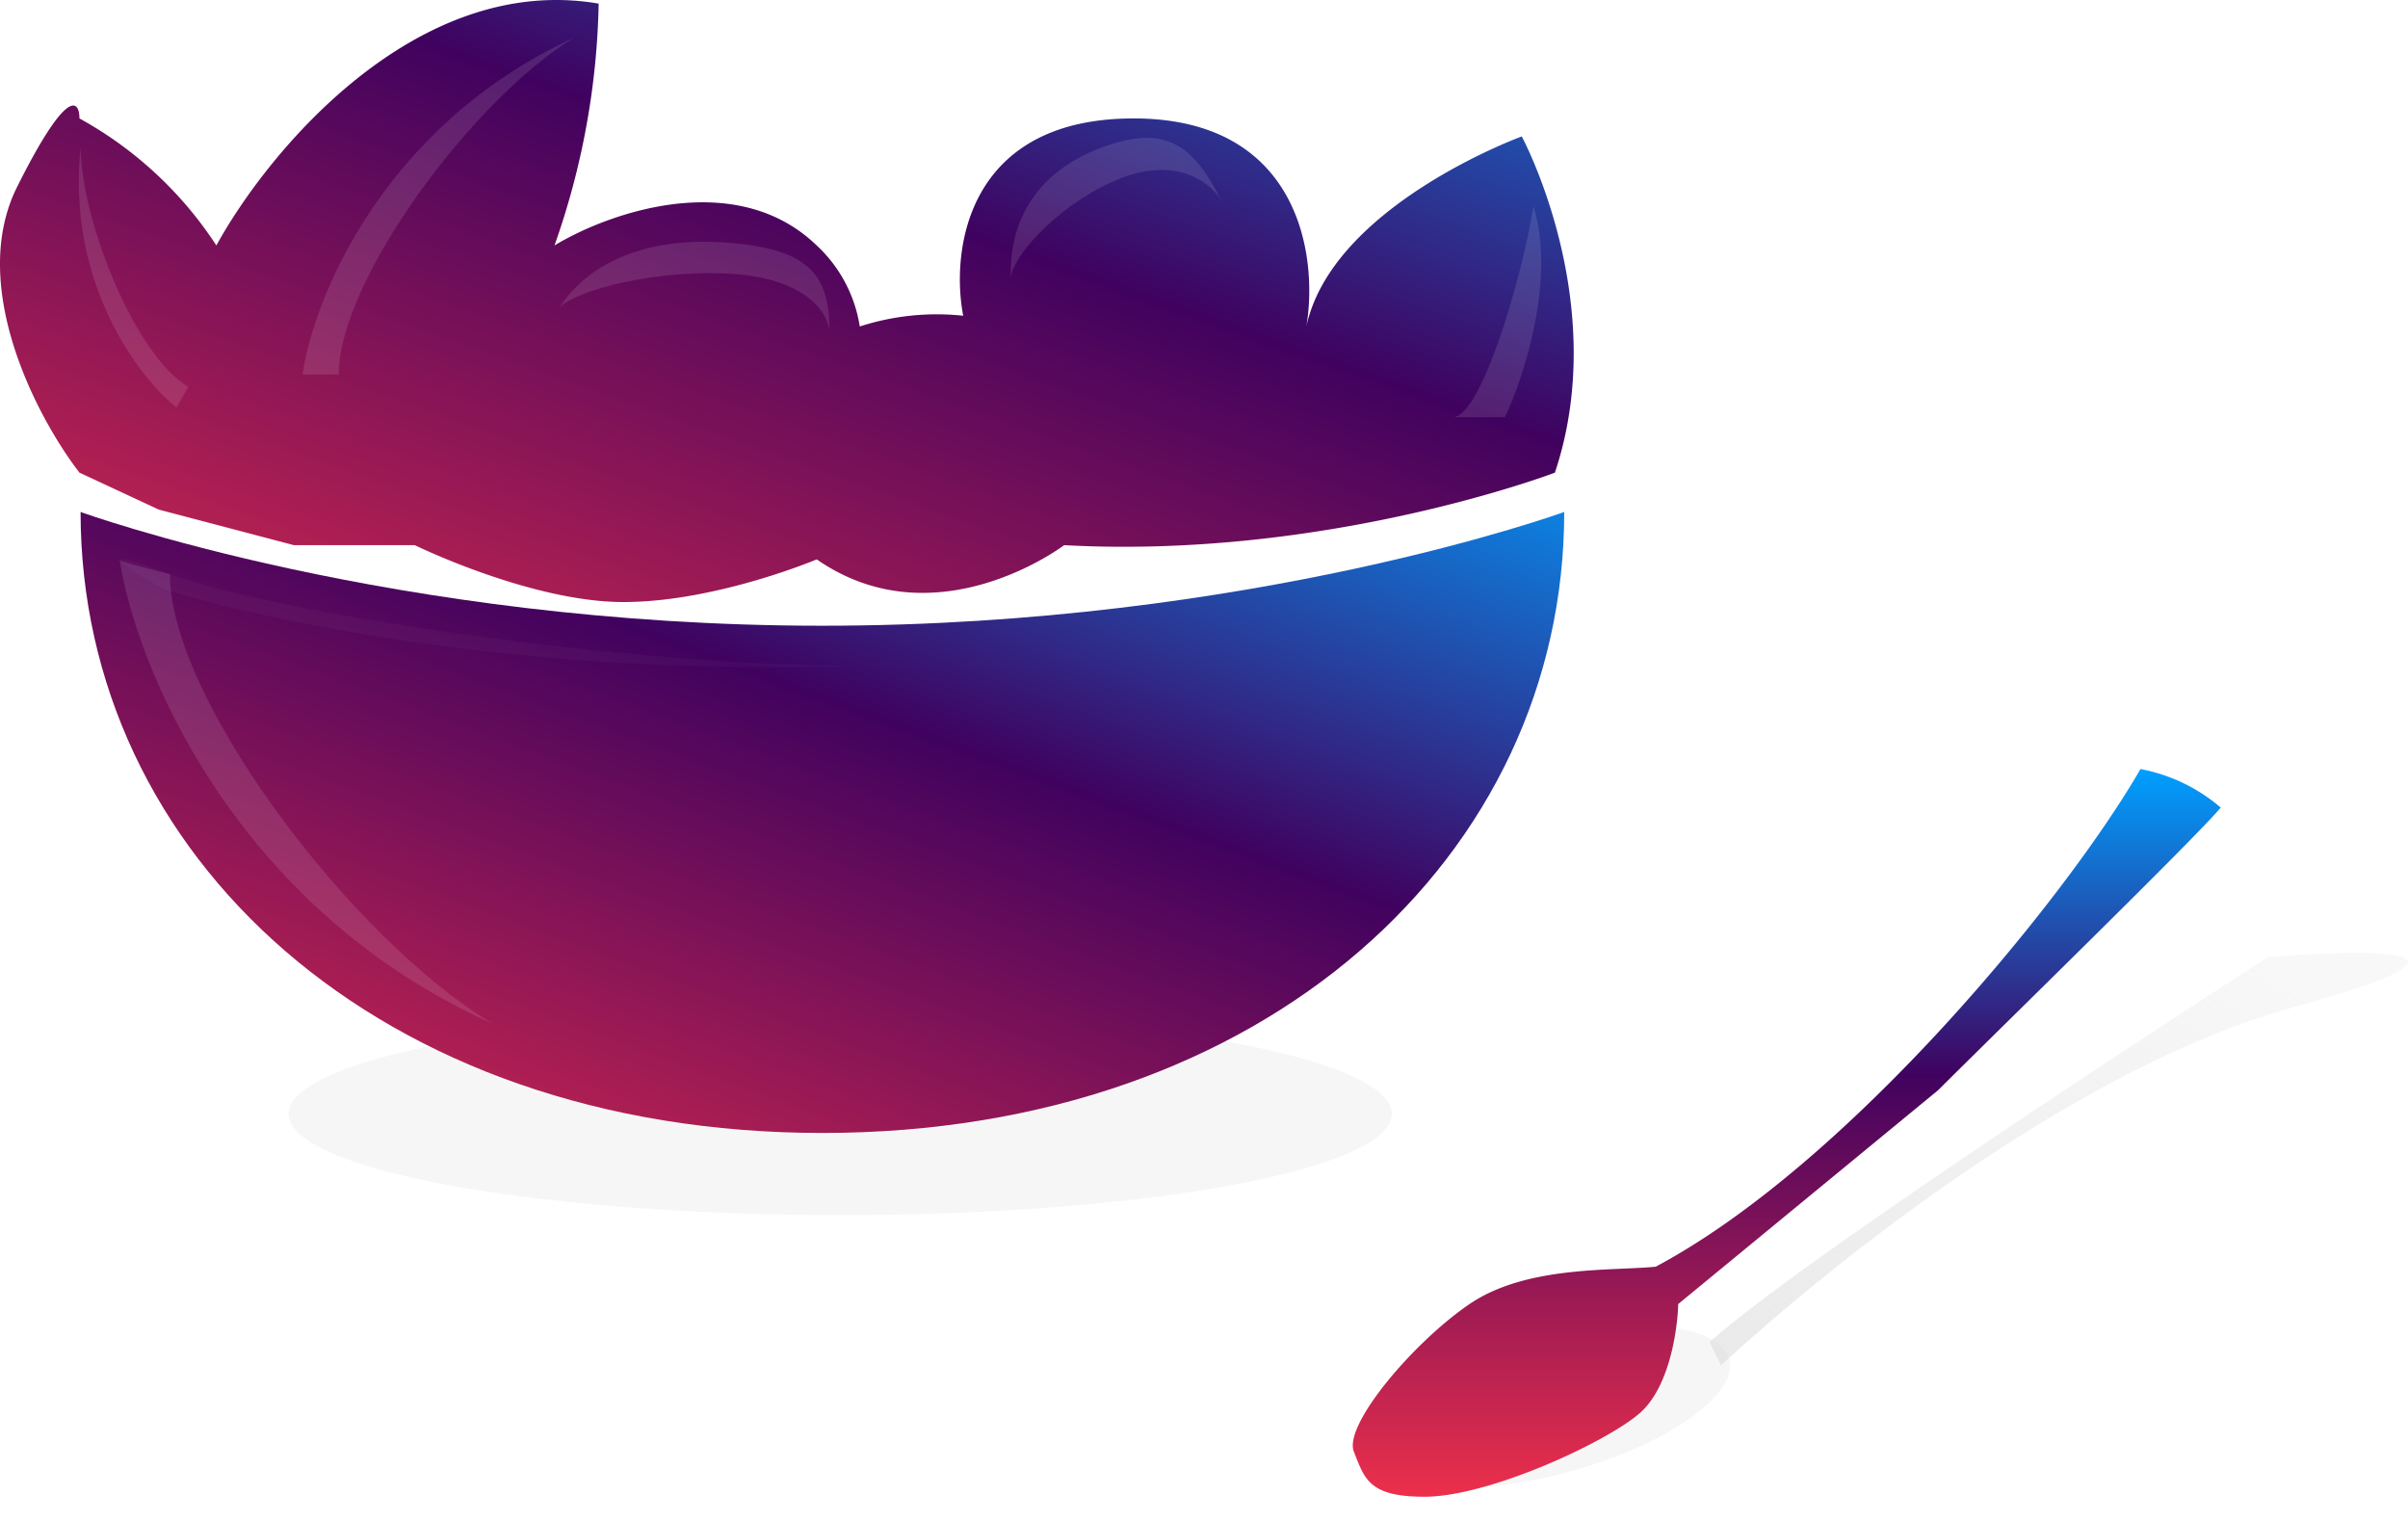 <svg xmlns="http://www.w3.org/2000/svg" xmlns:xlink="http://www.w3.org/1999/xlink" width="261.609" height="165.182" viewBox="0 0 261.609 165.182">
  <defs>
    <linearGradient id="linear-gradient" x1="0.95" y1="-0.043" x2="0.011" y2="0.98" gradientUnits="objectBoundingBox">
      <stop offset="0" stop-color="#dadada" stop-opacity="0.184"/>
      <stop offset="1" stop-color="#dadada" stop-opacity="0.569"/>
    </linearGradient>
    <linearGradient id="linear-gradient-2" x1="1.206" x2="0.13" y2="1.232" gradientUnits="objectBoundingBox">
      <stop offset="0" stop-color="#009fff"/>
      <stop offset="0.419" stop-color="#40025f"/>
      <stop offset="1" stop-color="#ec2f4b"/>
    </linearGradient>
    <linearGradient id="linear-gradient-4" x1="0.5" y1="0" x2="0.5" y2="1" xlink:href="#linear-gradient-2"/>
  </defs>
  <g id="Groupe_66" data-name="Groupe 66" transform="translate(352 -979)">
    <g id="Groupe_64" data-name="Groupe 64" transform="translate(-324.647 977)">
      <ellipse id="Ellipse_14" data-name="Ellipse 14" cx="59.928" cy="11" rx="59.928" ry="11" transform="translate(4 112)" fill="rgba(48,46,46,0.04)"/>
    </g>
    <g id="Groupe_65" data-name="Groupe 65" transform="translate(-3)">
      <g id="Groupe_61" data-name="Groupe 61" transform="translate(-353.03 978.544)">
        <ellipse id="Ellipse_15" data-name="Ellipse 15" cx="20.23" cy="7.325" rx="20.23" ry="7.325" transform="matrix(0.966, -0.259, 0.259, 0.966, 150.91, 151.488)" fill="rgba(48,46,46,0.04)"/>
      </g>
      <path id="Tracé_146" data-name="Tracé 146" d="M-162.029,1127.33s32.439-30.652,62.113-38.885-2.692-5.472-2.692-5.472-49.145,31.563-60.657,41.814Z" fill="url(#linear-gradient)"/>
    </g>
    <g id="socomptoir" transform="translate(-353.03 978.544)">
      <g id="Groupe_60" data-name="Groupe 60">
        <path id="Tracé_136" data-name="Tracé 136" d="M170.97,56.073c0,37.258-32.443,67.461-80.593,67.461S9.784,93.331,9.784,56.073c0,0,33.988,12.359,80.593,12.359S170.97,56.073,170.97,56.073Z" fill="url(#linear-gradient-2)"/>
      </g>
      <path id="Tracé_137" data-name="Tracé 137" d="M9.662,51.8C5.149,45.964-2.523,31.58,2.892,20.752s6.769-9.465,6.769-7.431a41.836,41.836,0,0,1,14.876,13.8C30.108,16.948,46.214-2.548,66.07.849a83.308,83.308,0,0,1-4.8,26.273c5.83-3.538,19.69-8.492,28.489,0a15.2,15.2,0,0,1,4.679,8.8,27.141,27.141,0,0,1,11.236-1.165c-1.371-7.145.411-21.435,18.512-21.435s20.055,15.067,18.77,22.6c2.828-13.145,23.4-20.644,23.4-20.644s9.77,18.086,3.6,36.524c0,0-24.734,9.448-53.315,7.876,0,0-13.9,10.557-26.879,1.545,0,0-10.972,4.635-21.013,4.635s-22.659-6.18-22.659-6.18H32.958L18.281,55.816Z" fill="url(#linear-gradient-2)"/>
      <path id="Tracé_138" data-name="Tracé 138" d="M14.015,61.223l.016.106c.831.358,5.46,1.5,5.46,1.5,0,13.586,19.87,39.751,35.1,48.863-28.4-12.735-38.87-39.332-40.556-50.362C13.877,61.262,13.854,61.223,14.015,61.223Z" fill="rgba(245,245,245,0.12)"/>
      <path id="Tracé_139" data-name="Tracé 139" d="M94.389,72.761C49.844,74.306,19.846,64.779,19,64.522c0,0-11.273-6.131.314-1.754S70.483,72.942,94.389,72.761Z" fill="rgba(245,245,245,0.03)"/>
      <path id="Tracé_140" data-name="Tracé 140" d="M9.784,16.42c-1.537,14.78,6.307,25.024,10.421,28.3l1.29-2.235C15.916,39.261,9.9,24.861,9.784,16.42Z" fill="rgba(245,245,245,0.12)"/>
      <path id="Tracé_141" data-name="Tracé 141" d="M63.341,4.576c-20.71,9.56-28.264,28.359-29.452,36.563h3.939C37.829,30.973,52.273,11.394,63.341,4.576Z" fill="rgba(245,245,245,0.12)"/>
      <path id="Tracé_142" data-name="Tracé 142" d="M167.623,22.857c2.472,7.828-1.03,18.539-3.09,22.916h-5.665C161.958,45.771,166.421,30.5,167.623,22.857Z" fill="rgba(245,245,245,0.12)"/>
      <path id="Tracé_143" data-name="Tracé 143" d="M80.85,30.23c8.033.606,10.214,4.435,10.3,6.274,0-5.926-1.93-8.806-10.3-9.62-8.637-.84-15.508,1.558-19.054,7C63.685,31.887,72.817,29.624,80.85,30.23Z" fill="rgba(245,245,245,0.12)"/>
      <path id="Tracé_144" data-name="Tracé 144" d="M122.971,19.755c6.23-2.358,9.833.791,10.855,2.66-3.091-6.127-6.014-8.386-12.6-6.119-6.8,2.339-10.6,7.371-10.376,14.312C111.2,27.844,116.741,22.113,122.971,19.755Z" fill="rgba(245,245,245,0.12)"/>
      <path id="Tracé_145" data-name="Tracé 145" d="M160.676,142.125c-6.139,4.186-13.72,13.163-12.557,16.045s1.554,4.883,7.674,4.883c6.976,0,19.742-5.914,23.369-9.069s4.186-10.464,4.186-11.859L211.6,118.88c5.929-5.93,28.182-27.625,30.694-30.694A18.7,18.7,0,0,0,233.575,84c-8.048,13.972-31.741,42.915-52.669,54.064C176.023,138.537,166.815,137.939,160.676,142.125Z" fill="url(#linear-gradient-4)"/>
    </g>
  </g>
</svg>
